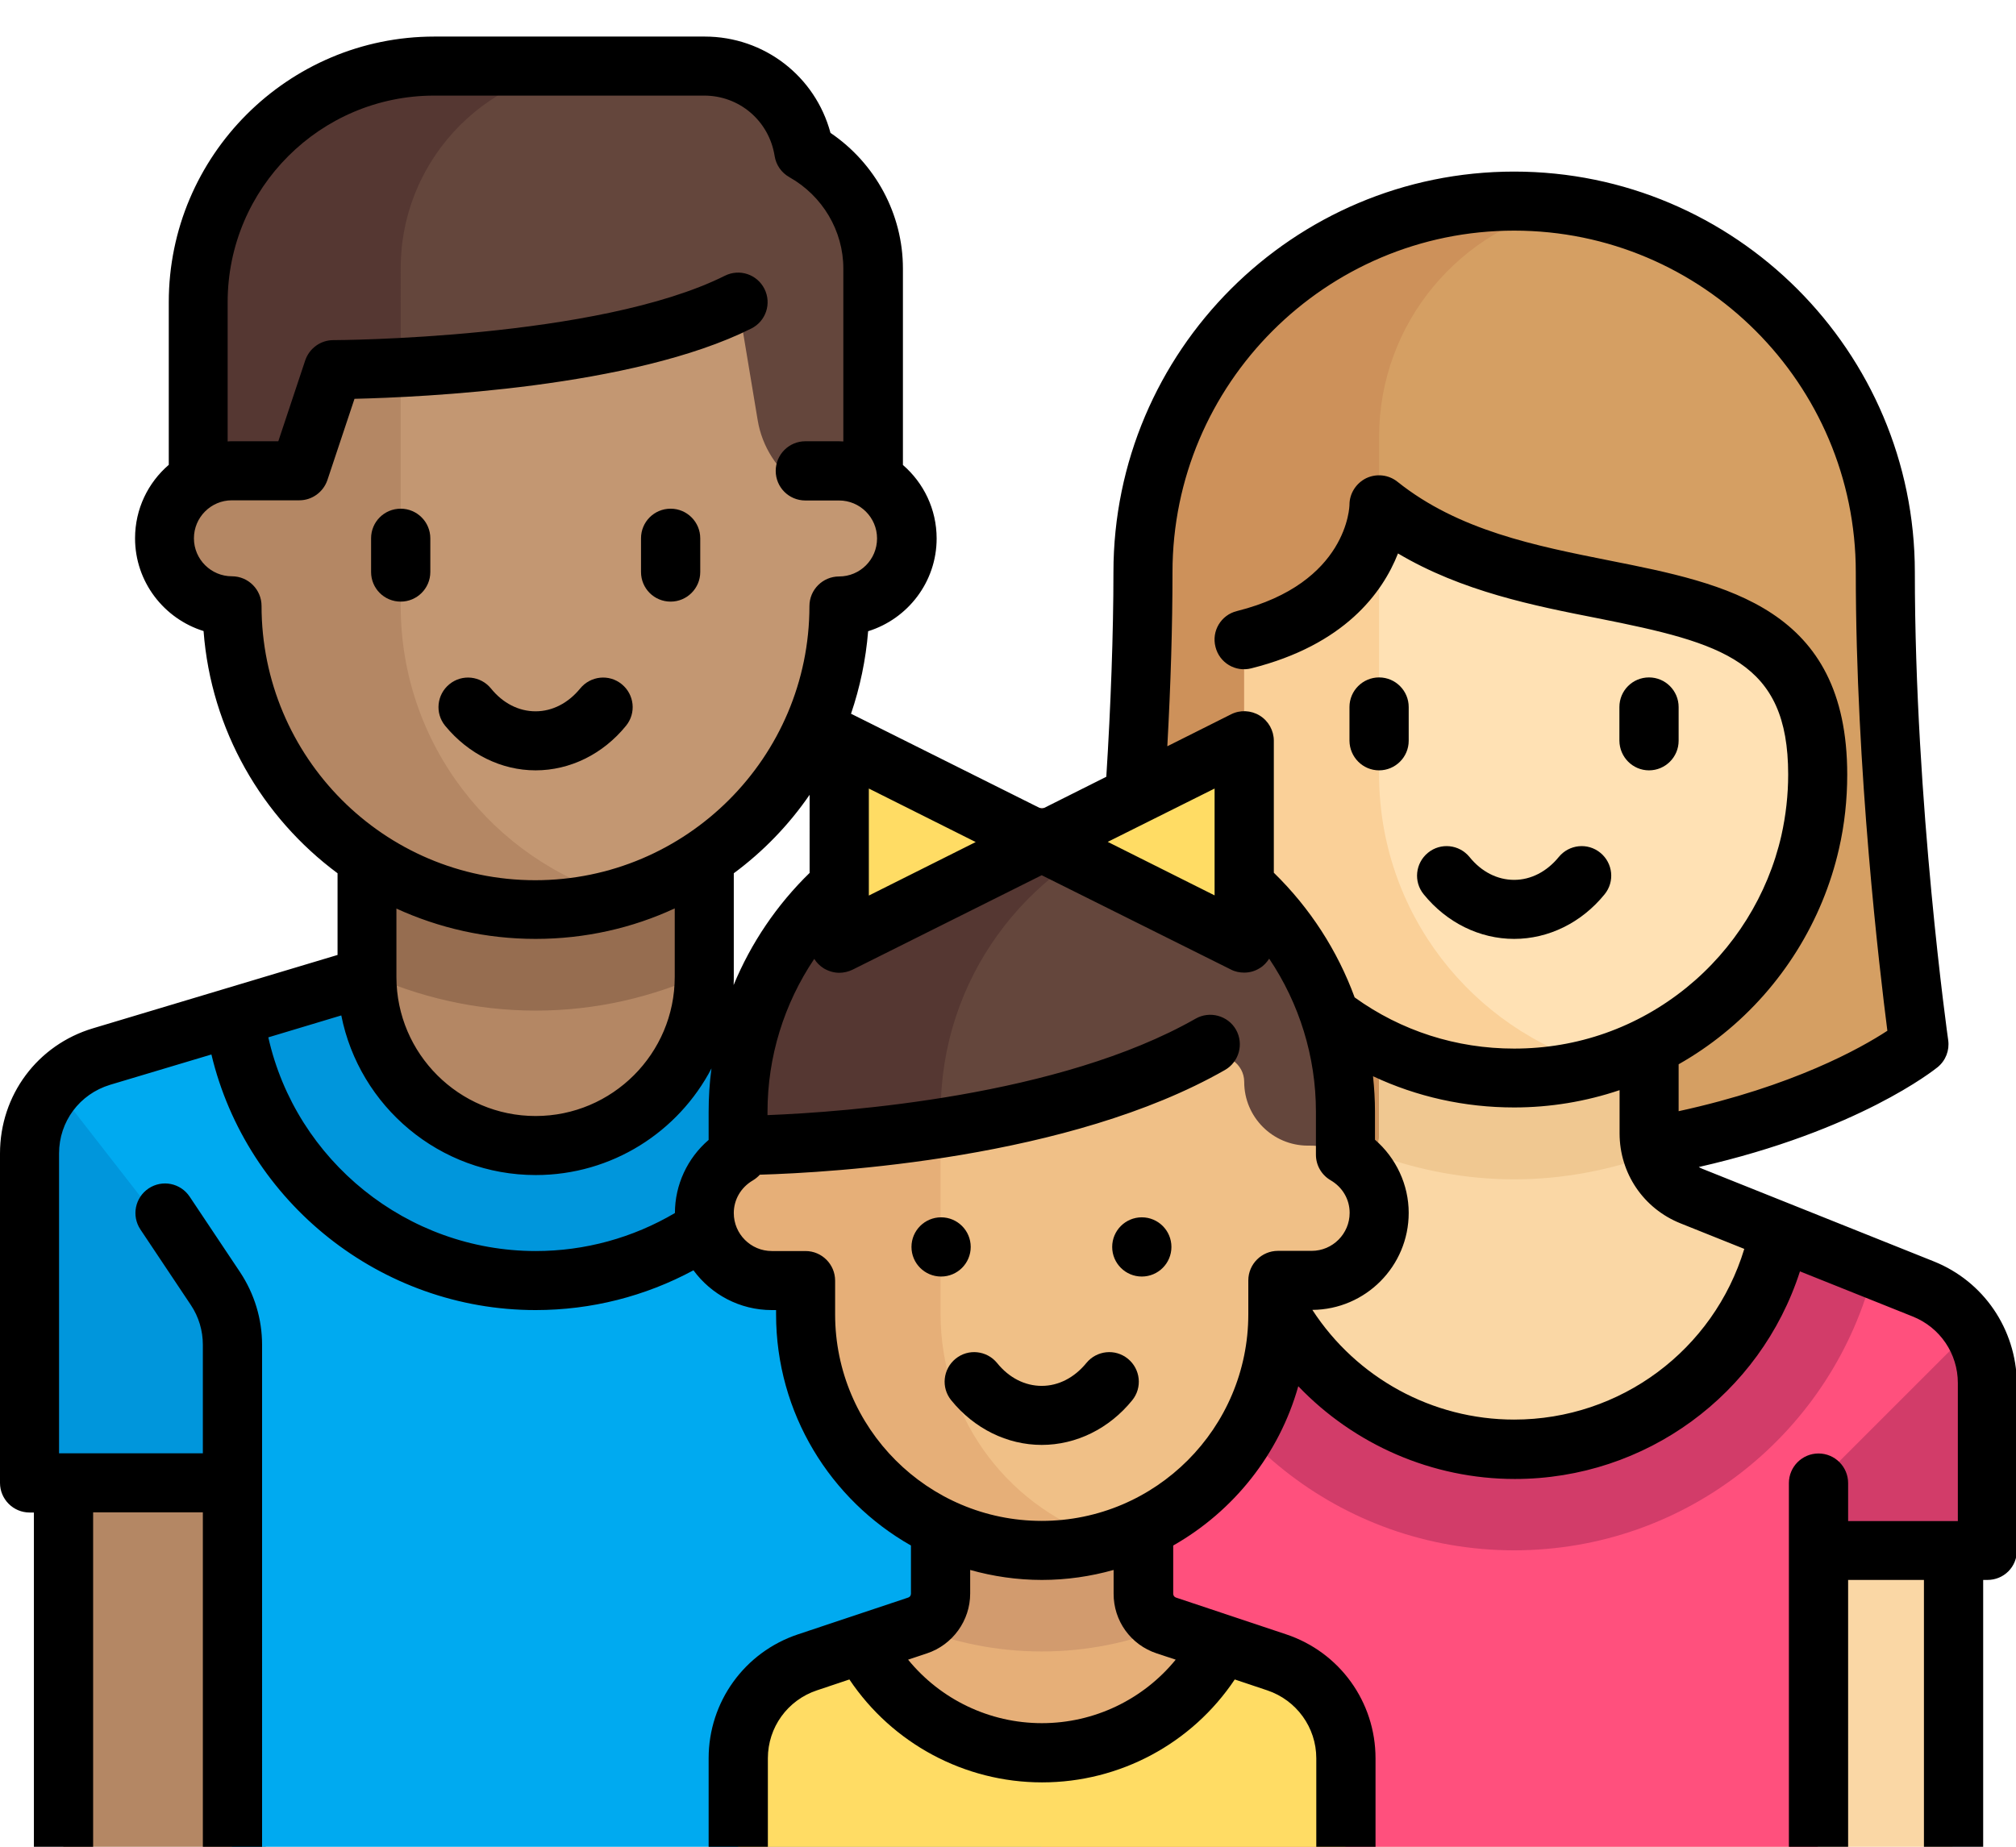 <?xml version="1.0" encoding="utf-8"?>
<!-- Generator: Adobe Illustrator 23.0.0, SVG Export Plug-In . SVG Version: 6.00 Build 0)  -->
<svg version="1.1" id="Layer_1" xmlns="http://www.w3.org/2000/svg" xmlns:xlink="http://www.w3.org/1999/xlink" x="0px" y="0px"
	 viewBox="0 0 113 103.54" style="enable-background:new 0 0 113 103.54;" xml:space="preserve">
<style type="text/css">
	.st0{fill:#D59F63;}
	.st1{fill:#CD915A;}
	.st2{fill:#FAD7A5;}
	.st3{fill:#F0C891;}
	.st4{fill:#FFE1B4;}
	.st5{fill:#FAD098;}
	.st6{fill:#FF507D;}
	.st7{fill:#D23C69;}
	.st8{fill:#B48764;}
	.st9{fill:#00AAF0;}
	.st10{fill:#0096DC;}
	.st11{fill:#966D50;}
	.st12{fill:#C39772;}
	.st13{fill:#64463C;}
	.st14{fill:#553732;}
	.st15{fill:#E6AF78;}
	.st16{fill:#D29B6E;}
	.st17{fill:#F0C087;}
	.st18{fill:#FFDC64;}
</style>
<g>
	<path class="st0" d="M84.87,11.27L84.87,11.27L84.87,11.27L84.87,11.27L84.87,11.27c11.49,0,20.8,9.31,20.8,20.8l0,0
		c0,13.24,1.89,26.48,1.89,26.48s-9.46,5.67-22.69,7.56c-13.24-1.89-22.69-7.56-22.69-7.56s1.89-13.24,1.89-26.48l0,0
		C64.07,20.59,73.38,11.27,84.87,11.27L84.87,11.27L84.87,11.27L84.87,11.27L84.87,11.27z"/>
	<path class="st1" d="M77.3,30.18v-5.67c0-6.43,4.58-11.78,10.66-12.98c-1.01-0.15-2.04-0.26-3.1-0.26h0
		c-11.49,0-20.8,9.31-20.8,20.8c0,13.24-1.89,26.48-1.89,26.48s9.46,5.67,22.69,7.56V37.75L77.3,30.18z"/>
	<path class="st2" d="M107.78,72.26l-12.97-5.19c-1.44-0.57-2.38-1.97-2.38-3.51v-6.9H77.3v6.9c0,1.55-0.94,2.94-2.38,3.51
		l-12.97,5.19c-2.15,0.86-3.57,2.95-3.57,5.27v7.51c0,1.04,0.85,1.89,1.89,1.89l0,0v17.02h49.17V86.92l0,0c1.04,0,1.89,0,1.89,0
		v-9.4C111.35,75.2,109.93,73.12,107.78,72.26z"/>
	<g>
		<path class="st3" d="M84.87,66.12c2.73,0,5.33-0.51,7.76-1.39c-0.12-0.37-0.19-0.76-0.19-1.17v-6.9H77.3v6.9
			c0,0.41-0.07,0.8-0.19,1.17C79.53,65.61,82.14,66.12,84.87,66.12z"/>
		<path class="st3" d="M60.28,85.03v5.67h1.89c1.04,0,1.89,0.85,1.89,1.89v11.35h5.67V85.03H60.28z"/>
	</g>
	<path class="st4" d="M84.87,60.44L84.87,60.44c-9.4,0-15.13-7.62-15.13-17.02v-7.56c5.44,0,6.06-3.91,7.03-6.11
		c0.3-0.66,1.12-0.88,1.7-0.44c8.01,6.05,23.42,1.52,23.42,14.12l0,0C101.89,52.82,94.27,60.44,84.87,60.44z"/>
	<path class="st5" d="M77.3,43.42v-14.2c-0.22,0.11-0.42,0.27-0.53,0.52c-0.98,2.2-1.59,6.11-7.03,6.11v6.96
		c0,7.82,3.14,14.96,10.68,17.02c3.25,0.89,6.35,0.74,9.17-0.08C82.5,57.71,77.3,51.18,77.3,43.42z"/>
	<path class="st6" d="M107.78,72.26l-8.07-3.23c-1.36,6.96-7.48,12.22-14.84,12.22c-7.36,0-13.49-5.26-14.84-12.22l-8.07,3.23
		c-2.15,0.86-3.57,2.95-3.57,5.27v26.42h43.5V86.92h9.46v-9.4C111.35,75.2,109.93,73.12,107.78,72.26z"/>
	<g>
		<path class="st7" d="M101.89,83.14l8.6-8.6c0.54,0.88,0.86,1.9,0.86,2.98v9.4h-9.46L101.89,83.14L101.89,83.14z"/>
		<path class="st7" d="M99.71,69.03c-1.36,6.96-7.48,12.22-14.84,12.22s-13.49-5.26-14.84-12.22l-5.32,2.13
			c2.26,9.05,10.41,15.76,20.16,15.76s17.91-6.71,20.16-15.76L99.71,69.03z"/>
	</g>
	<rect x="3.55" y="83.14" class="st8" width="11.35" height="20.8"/>
	<path class="st9" d="M54.21,59.3l-16.62-4.53H22.46L5.84,59.3c-2.47,0.67-4.18,2.92-4.18,5.47v18.36H13v20.8h45.39V64.78
		C58.39,62.22,56.68,59.98,54.21,59.3z"/>
	<path class="st10" d="M46.84,57.29l-9.25-2.52H22.46l-9.25,2.52c1.22,8.2,8.27,14.5,16.81,14.5S45.62,65.49,46.84,57.29z"/>
	<path class="st8" d="M20.57,48.15v6.62c0,5.22,4.23,9.46,9.46,9.46s9.46-4.23,9.46-9.46v-6.62L20.57,48.15L20.57,48.15z"/>
	<path class="st11" d="M20.57,54.58c2.88,1.32,6.08,2.08,9.46,2.08s6.57-0.76,9.46-2.08v-6.43H20.57V54.58z"/>
	<path class="st12" d="M47.04,26.4V15.05H13V26.4c-2.09,0-3.78,1.69-3.78,3.78s1.69,3.78,3.78,3.78c0,9.4,7.62,17.02,17.02,17.02
		s17.02-7.62,17.02-17.02c2.09,0,3.78-1.69,3.78-3.78C50.83,28.1,49.13,26.4,47.04,26.4z"/>
	<path class="st8" d="M22.46,33.97V15.05H13V26.4c-2.09,0-3.78,1.69-3.78,3.78s1.69,3.78,3.78,3.78c0,9.4,7.62,17.02,17.02,17.02
		c1.64,0,3.23-0.25,4.73-0.68C27.65,48.26,22.46,41.73,22.46,33.97z"/>
	<path class="st13" d="M44.75,27.2c0.64-0.49,1.43-0.79,2.29-0.79c0.69,0,1.33,0.2,1.89,0.52V15.05c0-2.83-1.57-5.27-3.87-6.56
		c-0.43-2.71-2.76-4.78-5.58-4.78H24.35c-7.31,0-13.24,5.93-13.24,13.24v9.98c0.56-0.32,1.2-0.52,1.89-0.52
		c0.24,0,0.48,0.02,0.71,0.07c1.84,0.36,3.69-0.66,4.15-2.48l0,0l0.47-1.86c0.21-0.82,0.93-1.41,1.77-1.43
		c3.94-0.11,15.11-0.68,21.27-3.76l1.1,6.61C42.72,25.07,43.58,26.35,44.75,27.2z"/>
	<path class="st14" d="M22.46,15.05c0-6.27,5.08-11.35,11.35-11.35h-9.46c-7.31,0-13.24,5.93-13.24,13.24v9.98
		c0.56-0.32,1.2-0.52,1.89-0.52c0.59,0,1.14,0.14,1.64,0.39c1.22,0.61,2.55-0.1,2.88-1.42l0.81-3.23c0.21-0.82,0.93-1.41,1.77-1.43
		c0.62-0.02,1.43-0.05,2.36-0.09L22.46,15.05L22.46,15.05z"/>
	<path class="st10" d="M1.66,64.78v18.36H13v-6.21c0-2.1-0.7-4.15-1.99-5.81L3.13,60.99C2.21,62.01,1.66,63.34,1.66,64.78z"/>
	<path class="st15" d="M71.53,93.19l-6.17-2.06c-0.77-0.26-1.29-0.98-1.29-1.79v-4.31H52.72v4.31c0,0.81-0.52,1.54-1.29,1.79
		l-6.17,2.06c-2.32,0.77-3.88,2.94-3.88,5.38v5.37h34.04v-5.37C75.41,96.13,73.85,93.96,71.53,93.19z"/>
	<path class="st16" d="M58.39,92.59c2.53,0,4.93-0.5,7.14-1.4l-0.17-0.06c-0.77-0.26-1.29-0.98-1.29-1.79v-4.31H52.72v4.31
		c0,0.81-0.52,1.54-1.29,1.79l-0.17,0.06C53.46,92.09,55.86,92.59,58.39,92.59z"/>
	<path class="st13" d="M58.39,45.31L58.39,45.31c-9.4,0-17.02,7.62-17.02,17.02v5.67h34.04v-5.67
		C75.41,52.93,67.79,45.31,58.39,45.31z"/>
	<path class="st14" d="M64.07,46.3c-1.78-0.63-3.68-0.99-5.67-0.99c-9.4,0-17.02,7.62-17.02,17.02v5.67h11.35v-5.67
		C52.72,54.93,57.46,48.64,64.07,46.3z"/>
	<path class="st17" d="M73.44,64.23h-0.13c-1.97,0-3.57-1.6-3.57-3.57l0,0c0-1.01-1.01-1.72-1.96-1.38
		c-13.98,4.96-22.62,4.96-22.62,4.96h-1.81c-1.89,0-3.56,1.36-3.82,3.23c-0.33,2.33,1.47,4.33,3.74,4.33h1.89v1.69
		c0,7.11,5.53,13.11,12.64,13.42c7.58,0.33,13.84-5.71,13.84-13.23v-1.89h1.89c2.27,0,4.07-2,3.74-4.33
		C77,65.59,75.34,64.23,73.44,64.23z"/>
	<polygon class="st18" points="69.74,41.53 58.39,46.39 47.04,41.53 47.04,52.88 58.39,48.02 69.74,52.88 	"/>
	<path class="st15" d="M52.72,73.68V63.44c-4.47,0.78-7.56,0.79-7.56,0.79h-1.89c-2.09,0-3.78,1.69-3.78,3.78s1.69,3.78,3.78,3.78
		h1.89v1.34c0,7.25,5.59,13.57,12.83,13.79c1.46,0.04,2.87-0.16,4.19-0.55C56.71,84.74,52.72,79.68,52.72,73.68z"/>
	<path class="st18" d="M71.53,93.19l-3.08-1.03c-1.89,3.63-5.68,6.1-10.06,6.1s-8.16-2.48-10.06-6.1l-3.08,1.03
		c-2.32,0.77-3.88,2.94-3.88,5.38v5.37h34.04v-5.37C75.41,96.13,73.85,93.96,71.53,93.19z"/>
	<path d="M30.02,43.19c1.93,0,3.78-0.91,5.07-2.5c0.58-0.71,0.47-1.75-0.24-2.33c-0.71-0.58-1.75-0.47-2.33,0.24
		c-0.67,0.82-1.56,1.28-2.5,1.28s-1.83-0.45-2.5-1.28c-0.58-0.71-1.62-0.82-2.33-0.24c-0.71,0.58-0.82,1.62-0.24,2.33
		C26.25,42.27,28.09,43.19,30.02,43.19z"/>
	<path d="M22.46,33.73c0.91,0,1.66-0.74,1.66-1.66v-1.89c0-0.91-0.74-1.66-1.66-1.66s-1.66,0.74-1.66,1.66v1.89
		C20.8,32.99,21.54,33.73,22.46,33.73z"/>
	<path d="M37.59,33.73c0.91,0,1.66-0.74,1.66-1.66v-1.89c0-0.91-0.74-1.66-1.66-1.66s-1.66,0.74-1.66,1.66v1.89
		C35.93,32.99,36.67,33.73,37.59,33.73z"/>
	<path d="M84.87,52.64c1.93,0,3.78-0.91,5.07-2.5c0.58-0.71,0.47-1.75-0.24-2.33s-1.75-0.47-2.33,0.24
		c-0.67,0.82-1.56,1.28-2.5,1.28c-0.94,0-1.83-0.45-2.5-1.28c-0.58-0.71-1.62-0.82-2.33-0.24c-0.71,0.58-0.82,1.62-0.24,2.33
		C81.09,51.73,82.94,52.64,84.87,52.64z"/>
	<path d="M77.3,43.19c0.91,0,1.66-0.74,1.66-1.66v-1.89c0-0.91-0.74-1.66-1.66-1.66c-0.91,0-1.66,0.74-1.66,1.66v1.89
		C75.65,42.45,76.39,43.19,77.3,43.19z"/>
	<path d="M92.43,43.19c0.91,0,1.66-0.74,1.66-1.66v-1.89c0-0.91-0.74-1.66-1.66-1.66s-1.66,0.74-1.66,1.66v1.89
		C90.78,42.45,91.52,43.19,92.43,43.19z"/>
	<path d="M108.39,70.72l-12.97-5.19c-0.07-0.03-0.14-0.06-0.2-0.1c8.96-2.04,13.2-5.45,13.39-5.6c0.45-0.37,0.67-0.94,0.59-1.51
		c-0.02-0.13-1.87-13.27-1.87-26.24c0-12.38-10.07-22.46-22.46-22.46S62.41,19.69,62.41,32.08c0,3.39-0.15,7.54-0.4,11.47
		l-3.61,1.81l-10.61-5.3c-0.03-0.02-0.06-0.03-0.09-0.04c0.5-1.47,0.83-3.02,0.96-4.63c2.22-0.69,3.84-2.76,3.84-5.2
		c0-1.64-0.73-3.12-1.89-4.12V15.05c0-3.04-1.54-5.89-4.06-7.6c-0.85-3.17-3.71-5.4-7.05-5.4H24.35c-8.21,0-14.89,6.68-14.89,14.89
		v9.12c-1.16,1-1.89,2.47-1.89,4.12c0,2.44,1.62,4.51,3.84,5.2c0.42,5.56,3.28,10.44,7.51,13.58v4.58L5.22,57.65
		C2.1,58.58,0,61.4,0,64.67v18.47c0,0.91,0.74,1.66,1.66,1.66h0.24v19.15c0,0.91,0.74,1.66,1.66,1.66s1.66-0.74,1.66-1.66V84.79
		h6.15v19.15c0,0.91,0.74,1.66,1.66,1.66s1.66-0.74,1.66-1.66V75.4c0-1.45-0.43-2.86-1.23-4.07l-2.83-4.24
		c-0.51-0.76-1.53-0.97-2.3-0.46c-0.76,0.51-0.97,1.53-0.46,2.3l2.83,4.24c0.44,0.66,0.67,1.43,0.67,2.23v6.08h-7.8H3.31V64.67
		c0-1.79,1.15-3.33,2.86-3.85l5.68-1.7c1.98,8.29,9.49,14.33,18.17,14.33c3.12,0,6.14-0.77,8.85-2.23c0.99,1.35,2.59,2.23,4.39,2.23
		h0.24v0.24c0,5.55,3.05,10.4,7.56,12.96v2.7c0,0.1-0.06,0.19-0.16,0.22l-6.17,2.06c-3,1-5.01,3.79-5.01,6.95v5.37
		c0,0.91,0.74,1.66,1.66,1.66s1.66-0.74,1.66-1.66v-5.37c0-1.73,1.1-3.26,2.75-3.81l1.82-0.61c2.4,3.58,6.44,5.77,10.8,5.77
		c4.36,0,8.4-2.18,10.8-5.77l1.82,0.61c1.64,0.55,2.75,2.08,2.75,3.81v5.37c0,0.91,0.74,1.66,1.66,1.66c0.91,0,1.66-0.74,1.66-1.66
		v-5.37c0-3.16-2.01-5.95-5.01-6.95l-6.17-2.06c-0.1-0.03-0.16-0.12-0.16-0.22v-2.7c3.38-1.92,5.94-5.12,7.01-8.93
		c3.13,3.27,7.5,5.2,12.14,5.2c7.33,0,13.76-4.74,15.98-11.64l6.32,2.53c1.53,0.61,2.53,2.08,2.53,3.73v7.74h-0.24h-5.91v-2.13
		c0-0.91-0.74-1.66-1.66-1.66c-0.91,0-1.66,0.74-1.66,1.66v20.8c0,0.91,0.74,1.66,1.66,1.66c0.91,0,1.66-0.74,1.66-1.66V88.58h4.25
		v15.37c0,0.91,0.74,1.66,1.66,1.66c0.91,0,1.66-0.74,1.66-1.66V88.58h0.24c0.44,0,0.86-0.17,1.17-0.48
		c0.31-0.31,0.48-0.73,0.48-1.17v-9.4C113,74.51,111.19,71.84,108.39,70.72z M65.72,32.08c0-10.56,8.59-19.15,19.15-19.15
		s19.15,8.59,19.15,19.15c0,11.12,1.34,22.35,1.77,25.71c-1.48,0.97-5.28,3.11-11.7,4.51v-2.63c0.88-0.5,1.72-1.07,2.51-1.71
		c3.26-2.63,5.56-6.32,6.48-10.38c0.31-1.35,0.46-2.75,0.46-4.15c0-9.36-6.77-10.7-13.31-12c-4.16-0.83-8.47-1.68-11.9-4.42
		c-0.5-0.4-1.18-0.47-1.75-0.2c-0.57,0.28-0.94,0.86-0.94,1.49c0,0.04-0.07,4.4-6.31,5.96c-0.89,0.22-1.43,1.12-1.2,2.01
		c0.22,0.89,1.12,1.43,2.01,1.2c5.22-1.31,7.35-4.23,8.22-6.44c3.59,2.13,7.61,2.93,11.23,3.64c6.99,1.39,10.64,2.41,10.64,8.75
		c0,1.15-0.13,2.3-0.38,3.42c-0.76,3.34-2.65,6.37-5.33,8.54c-2.76,2.23-6.1,3.41-9.65,3.41c-3.24,0-6.33-0.99-8.94-2.87
		c-0.96-2.62-2.5-5.01-4.53-6.99v-7.4c0-0.57-0.3-1.11-0.79-1.41c-0.49-0.3-1.1-0.33-1.61-0.07l-3.57,1.79
		C65.62,38.39,65.72,35.11,65.72,32.08z M68.08,44.21v5.99l-5.99-3L68.08,44.21z M48.7,44.21l5.99,3l-5.99,3V44.21z M45.39,48.93
		c-1.85,1.8-3.3,3.95-4.27,6.3c0.01-0.15,0.01-0.31,0.01-0.46v-5.81c1.65-1.22,3.09-2.71,4.25-4.4V48.93z M14.66,33.97
		c0-0.91-0.74-1.66-1.66-1.66c-1.17,0-2.13-0.95-2.13-2.13c0-1.17,0.95-2.13,2.13-2.13h3.78c0.71,0,1.34-0.46,1.57-1.13l1.52-4.56
		c3.8-0.09,15.6-0.62,22.24-3.94c0.82-0.41,1.15-1.4,0.74-2.22c-0.41-0.82-1.4-1.15-2.22-0.74c-7.12,3.56-21.81,3.61-21.95,3.61
		c-0.71,0-1.34,0.46-1.57,1.13l-1.51,4.54H13c-0.08,0-0.16,0-0.24,0.01v-7.81c0-6.39,5.2-11.58,11.58-11.58h15.13
		c1.98,0,3.64,1.42,3.95,3.39c0.08,0.5,0.38,0.93,0.82,1.18c1.87,1.05,3.03,3.02,3.03,5.12v9.7c-0.08,0-0.16-0.01-0.24-0.01h-1.89
		c-0.91,0-1.66,0.74-1.66,1.66s0.74,1.66,1.66,1.66h1.89c1.17,0,2.13,0.95,2.13,2.13s-0.95,2.13-2.13,2.13
		c-0.91,0-1.66,0.74-1.66,1.66c0,8.47-6.89,15.37-15.37,15.37S14.66,42.44,14.66,33.97z M30.02,52.64c2.78,0,5.43-0.61,7.8-1.71
		v3.84c0,4.3-3.5,7.8-7.8,7.8c-4.29,0-7.79-3.49-7.8-7.78c0-0.01,0-0.02,0-0.02v-3.83C24.6,52.03,27.24,52.64,30.02,52.64z
		 M15.04,58.16l4.09-1.23c1.01,5.1,5.51,8.95,10.9,8.95c4.28,0,8-2.43,9.85-5.98c-0.11,0.8-0.16,1.62-0.16,2.44v1.57
		c-1.19,1.02-1.89,2.52-1.89,4.1c-2.36,1.39-5.04,2.13-7.8,2.13C22.82,70.14,16.59,65.07,15.04,58.16z M64.84,92.7l1.06,0.35
		c-1.82,2.23-4.56,3.56-7.5,3.56c-2.94,0-5.68-1.33-7.5-3.56l1.05-0.35c1.45-0.48,2.43-1.84,2.43-3.36v-1.32
		c1.28,0.36,2.63,0.56,4.02,0.56s2.74-0.2,4.02-0.56v1.32C62.41,90.87,63.38,92.22,64.84,92.7z M58.39,85.27
		c-6.39,0-11.58-5.2-11.58-11.58v-1.89c0-0.91-0.74-1.66-1.66-1.66h-1.89c-1.17,0-2.13-0.95-2.13-2.13c0-0.75,0.4-1.44,1.07-1.83
		c0.15-0.09,0.28-0.2,0.39-0.32c4.09-0.12,17.36-0.89,26.07-5.87c0.79-0.45,1.07-1.46,0.62-2.26c-0.45-0.79-1.47-1.07-2.26-0.62
		c-7.64,4.36-19.64,5.24-24,5.41v-0.19c0-3.08,0.93-6.06,2.62-8.57c0.13,0.21,0.31,0.39,0.53,0.53c0.27,0.16,0.57,0.25,0.87,0.25
		c0.25,0,0.51-0.06,0.74-0.17l10.61-5.3L69,54.36c0.23,0.12,0.49,0.17,0.74,0.17c0.3,0,0.6-0.08,0.87-0.25
		c0.22-0.13,0.39-0.32,0.53-0.53c1.69,2.51,2.62,5.5,2.62,8.57v2.42c0,0.59,0.31,1.13,0.82,1.43c0.67,0.39,1.07,1.07,1.07,1.83
		c0,1.17-0.95,2.13-2.13,2.13h-1.89c-0.91,0-1.66,0.74-1.66,1.66v1.65c0,0.01,0,0.03,0,0.04v0.2
		C69.97,80.07,64.78,85.27,58.39,85.27z M84.87,79.59c-4.58,0-8.83-2.33-11.31-6.15c2.98-0.02,5.4-2.45,5.4-5.44
		c0-1.58-0.71-3.08-1.89-4.1v-1.57c0-0.67-0.04-1.33-0.11-1.99c2.45,1.15,5.13,1.75,7.91,1.75c2.02,0,4.01-0.33,5.91-0.97v2.42
		c0,2.24,1.34,4.22,3.42,5.05l3.57,1.43C96.05,75.69,90.83,79.59,84.87,79.59z"/>
	<path d="M63.22,76.18c-0.71-0.58-1.75-0.47-2.33,0.24c-0.67,0.82-1.56,1.28-2.5,1.28s-1.83-0.45-2.5-1.28
		c-0.58-0.71-1.62-0.82-2.33-0.24c-0.71,0.58-0.82,1.62-0.24,2.33c1.29,1.59,3.14,2.5,5.07,2.5s3.78-0.91,5.07-2.5
		C64.04,77.8,63.93,76.76,63.22,76.18z"/>
	<circle cx="52.75" cy="69.91" r="1.66"/>
	<circle cx="64" cy="69.91" r="1.66"/>
	<g>
	</g>
</g>
</svg>
